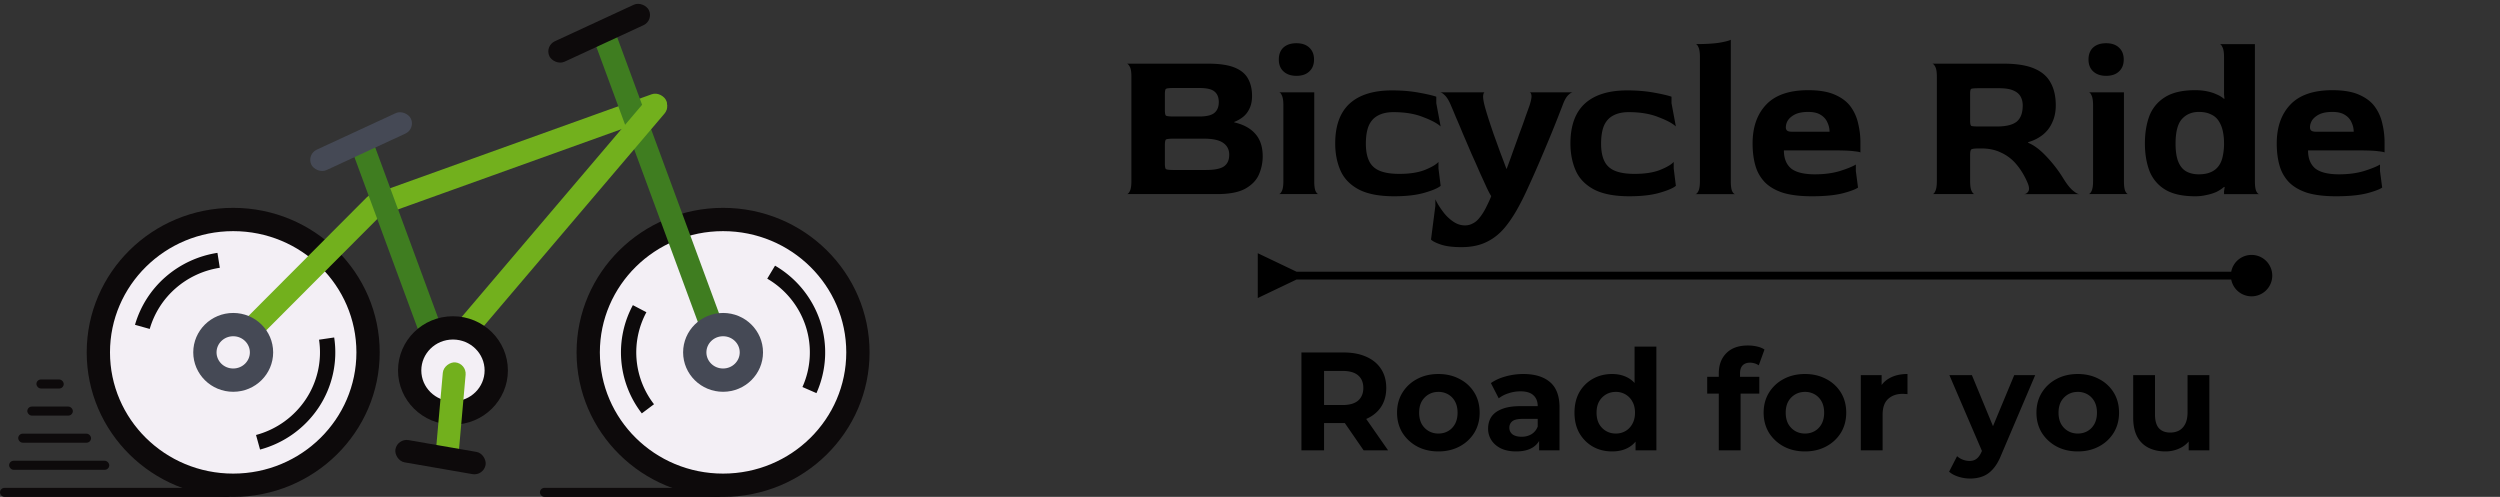 <svg xmlns="http://www.w3.org/2000/svg" width="322" height="64" fill="none" viewBox="0 0 322 64">
    <rect x="0" y="0" width="322" height="64" fill="#333333" stroke="none"/>
    <path fill="#000"
          d="M145.136 25c.131 0 .262-.13.392-.392.131-.261.196-.69.196-1.288V9.88c0-.597-.065-1.017-.196-1.26-.13-.261-.261-.401-.392-.42h10.472c1.456 0 2.595.168 3.416.504.822.336 1.4.821 1.736 1.456.336.616.504 1.344.504 2.184 0 .672-.121 1.241-.364 1.708a2.901 2.901 0 0 1-.868 1.064 4.307 4.307 0 0 1-1.064.588v.056c1.214.28 2.128.784 2.744 1.512.616.71.924 1.661.924 2.856 0 .803-.158 1.577-.476 2.324-.317.747-.905 1.363-1.764 1.848-.84.467-2.062.7-3.668.7h-11.592Zm6.02-3.108h4.2c1.064 0 1.82-.15 2.268-.448.467-.317.7-.821.7-1.512 0-.653-.252-1.157-.756-1.512-.504-.373-1.334-.56-2.492-.56h-3.892c-.56 0-.896.037-1.008.112-.093.075-.14.327-.14.756v2.324c0 .41.047.653.14.728.112.075.439.112.98.112Zm.028-6.888h3.304c.896 0 1.531-.15 1.904-.448.392-.317.588-.784.588-1.4 0-.616-.186-1.073-.56-1.372-.354-.299-.989-.448-1.904-.448h-3.36c-.56 0-.886.037-.98.112-.093.056-.14.299-.14.728v1.988c0 .41.047.653.14.728.112.075.448.112 1.008.112ZM164.711 25c.13 0 .261-.13.392-.392.13-.261.196-.69.196-1.288v-9.744c0-.597-.066-1.027-.196-1.288-.112-.261-.234-.392-.364-.392h4.536V23.32c0 .597.056 1.027.168 1.288.13.261.261.392.392.392h-5.124Zm2.268-15.232c-.691 0-1.242-.187-1.652-.56-.411-.373-.616-.887-.616-1.54s.196-1.167.588-1.54c.41-.373.97-.56 1.68-.56.709 0 1.26.187 1.652.56.41.373.616.887.616 1.54s-.206 1.167-.616 1.54c-.392.373-.943.56-1.652.56Zm12.584 15.512c-1.942 0-3.472-.299-4.592-.896-1.102-.597-1.876-1.41-2.324-2.436-.448-1.027-.672-2.184-.672-3.472 0-2.277.616-3.985 1.848-5.124 1.25-1.139 3.07-1.708 5.46-1.708 1.25 0 2.389.093 3.416.28 1.045.187 1.81.364 2.296.532v.84l.56 2.996c-.411-.392-1.158-.793-2.24-1.204-1.064-.43-2.343-.644-3.836-.644-.803 0-1.475.15-2.016.448-.523.28-.915.719-1.176 1.316-.243.597-.364 1.363-.364 2.296 0 .915.14 1.661.42 2.24.28.579.737.999 1.372 1.26.634.261 1.474.392 2.52.392 1.325 0 2.417-.168 3.276-.504.877-.355 1.465-.7 1.764-1.036v.84l.28 2.24c-.355.299-1.055.597-2.1.896-1.027.299-2.324.448-3.892.448Zm8.671 6.552c-1.12 0-2.007-.112-2.66-.336-.653-.224-1.073-.439-1.26-.644l.56-4.34v-.84c.224.485.532.99.924 1.512a5.5 5.5 0 0 0 1.316 1.316c.504.355 1.027.532 1.568.532.373 0 .709-.084 1.008-.252.317-.15.607-.392.868-.728.28-.336.551-.756.812-1.26.373-.747.607-1.26.7-1.54-.112-.15-.299-.495-.56-1.036-.243-.541-.541-1.195-.896-1.96-.336-.784-.7-1.605-1.092-2.464-.373-.877-.737-1.727-1.092-2.548a88.375 88.375 0 0 0-.924-2.184 72.596 72.596 0 0 0-.588-1.4c-.261-.635-.523-1.083-.784-1.344-.28-.28-.495-.42-.644-.42h5.74c-.093 0-.159.13-.196.392-.037.261.028.719.196 1.372.093.355.243.859.448 1.512.205.635.439 1.335.7 2.1.28.765.56 1.54.84 2.324.299.784.569 1.503.812 2.156h.028c.261-.69.532-1.437.812-2.24.299-.821.588-1.624.868-2.408.299-.784.551-1.484.756-2.1.224-.616.392-1.083.504-1.4.205-.635.289-1.073.252-1.316-.037-.261-.121-.392-.252-.392h5.572c-.149 0-.355.13-.616.392-.243.243-.476.672-.7 1.288l-.644 1.652c-.299.765-.653 1.643-1.064 2.632-.411.99-.84 2.007-1.288 3.052a125.282 125.282 0 0 1-1.316 2.968c-.411.915-.775 1.67-1.092 2.268-.635 1.232-1.297 2.268-1.988 3.108-.691.84-1.484 1.475-2.38 1.904-.896.448-1.979.672-3.248.672Zm21.626-6.552c-1.942 0-3.472-.299-4.592-.896-1.102-.597-1.876-1.41-2.324-2.436-.448-1.027-.672-2.184-.672-3.472 0-2.277.616-3.985 1.848-5.124 1.25-1.139 3.07-1.708 5.46-1.708 1.25 0 2.389.093 3.416.28 1.045.187 1.81.364 2.296.532v.84l.56 2.996c-.411-.392-1.158-.793-2.24-1.204-1.064-.43-2.343-.644-3.836-.644-.803 0-1.475.15-2.016.448-.523.28-.915.719-1.176 1.316-.243.597-.364 1.363-.364 2.296 0 .915.14 1.661.42 2.24.28.579.737.999 1.372 1.26.634.261 1.474.392 2.52.392 1.325 0 2.417-.168 3.276-.504.877-.355 1.465-.7 1.764-1.036v.84l.28 2.24c-.355.299-1.055.597-2.1.896-1.027.299-2.324.448-3.892.448Zm8.503-.28c.131 0 .261-.13.392-.392.131-.261.196-.69.196-1.288V7.36c0-.597-.065-1.027-.196-1.288-.112-.261-.233-.392-.364-.392 1.232 0 2.231-.056 2.996-.168.784-.13 1.297-.261 1.54-.392v18.2c0 .597.056 1.027.168 1.288.131.261.261.392.392.392h-5.124Zm14.986.28c-1.475 0-2.707-.15-3.696-.448-.971-.317-1.746-.765-2.324-1.344a5.053 5.053 0 0 1-1.232-2.156c-.243-.84-.364-1.792-.364-2.856 0-2.11.588-3.78 1.764-5.012 1.176-1.232 2.977-1.848 5.404-1.848 1.418 0 2.566.196 3.444.588.896.392 1.577.915 2.044 1.568.466.653.784 1.381.952 2.184.186.784.28 1.577.28 2.38v1.316c0-.056-.262-.112-.784-.168-.504-.075-1.363-.112-2.576-.112h-6.496c0 1.027.308 1.801.924 2.324.634.504 1.661.756 3.08.756 1.194 0 2.258-.14 3.192-.42.952-.299 1.642-.579 2.072-.84v.84l.28 2.128c-.355.243-1.036.495-2.044.756-1.008.243-2.315.364-3.92.364Zm-2.548-8.316h4.844c0-.41-.094-.812-.28-1.204a2.063 2.063 0 0 0-.84-.952c-.392-.261-.934-.392-1.624-.392-.691 0-1.251.103-1.68.308-.411.205-.719.457-.924.756a1.72 1.72 0 0 0-.28.924c0 .187.056.327.168.42.112.093.317.14.616.14ZM248.907 25c.13 0 .252-.13.364-.392.13-.261.196-.69.196-1.288V9.88c0-.597-.066-1.017-.196-1.26-.131-.261-.262-.401-.392-.42h9.184c1.642 0 2.949.205 3.92.616.989.41 1.698 1.017 2.128 1.82.448.784.672 1.764.672 2.94 0 .84-.159 1.587-.476 2.24a4.113 4.113 0 0 1-1.26 1.596c-.542.41-1.148.71-1.82.896v.084c.746.299 1.53.887 2.352 1.764a17.15 17.15 0 0 1 2.212 2.884c.429.69.821 1.185 1.176 1.484.354.299.625.457.812.476h-7.056c.224-.019.401-.14.532-.364.149-.243.102-.635-.14-1.176-.392-.896-.868-1.67-1.428-2.324a5.583 5.583 0 0 0-1.96-1.484c-.728-.355-1.568-.532-2.52-.532h-.308c-.579 0-.915.047-1.008.14-.094.093-.14.327-.14.7v3.36c0 .597.065 1.027.196 1.288.13.261.261.392.392.392h-5.432Zm5.992-8.708h2.296c1.176 0 2.025-.205 2.548-.616.522-.43.784-1.13.784-2.1 0-.43-.094-.812-.28-1.148-.187-.336-.504-.597-.952-.784-.43-.187-1.036-.28-1.82-.28h-2.576c-.579 0-.915.028-1.008.084-.094.056-.14.27-.14.644v3.444c0 .373.046.597.14.672.093.056.429.084 1.008.084ZM269 25c.13 0 .261-.13.392-.392.13-.261.196-.69.196-1.288v-9.744c0-.597-.066-1.027-.196-1.288-.112-.261-.234-.392-.364-.392h4.536V23.32c0 .597.056 1.027.168 1.288.13.261.261.392.392.392H269Zm2.268-15.232c-.691 0-1.242-.187-1.652-.56-.411-.373-.616-.887-.616-1.54s.196-1.167.588-1.54c.41-.373.97-.56 1.68-.56.709 0 1.26.187 1.652.56.41.373.616.887.616 1.54s-.206 1.167-.616 1.54c-.392.373-.943.56-1.652.56Zm11.464 15.512c-1.662 0-2.968-.299-3.92-.896a4.896 4.896 0 0 1-1.988-2.436c-.374-1.027-.56-2.184-.56-3.472 0-1.307.186-2.473.56-3.5a4.896 4.896 0 0 1 1.988-2.436c.952-.616 2.258-.924 3.92-.924.56 0 1.064.047 1.512.14.466.093.877.224 1.232.392.373.15.7.345.98.588l.056-.028-.056-.532V7.36c0-.597-.066-1.017-.196-1.26-.112-.261-.234-.401-.364-.42h4.536v17.64c0 .597.056 1.027.168 1.288.13.261.261.392.392.392h-4.536v-.364l.084-.532-.084-.028c-.28.243-.607.457-.98.644a5.894 5.894 0 0 1-1.26.392 6.12 6.12 0 0 1-1.484.168Zm.476-2.828c.616 0 1.129-.093 1.54-.28a2.384 2.384 0 0 0 1.008-.784c.261-.355.438-.775.532-1.26a7.617 7.617 0 0 0 .168-1.652c0-.597-.056-1.139-.168-1.624a3.68 3.68 0 0 0-.532-1.288 2.236 2.236 0 0 0-1.008-.84c-.411-.205-.924-.308-1.54-.308-.896 0-1.624.308-2.184.924-.542.616-.812 1.67-.812 3.164 0 .99.121 1.773.364 2.352.242.579.588.99 1.036 1.232.448.243.98.364 1.596.364Zm17.652 2.828c-1.474 0-2.706-.15-3.696-.448-.97-.317-1.745-.765-2.324-1.344a5.074 5.074 0 0 1-1.232-2.156c-.242-.84-.364-1.792-.364-2.856 0-2.11.588-3.78 1.764-5.012 1.176-1.232 2.978-1.848 5.404-1.848 1.419 0 2.567.196 3.444.588.896.392 1.578.915 2.044 1.568a5.73 5.73 0 0 1 .952 2.184c.187.784.28 1.577.28 2.38v1.316c0-.056-.261-.112-.784-.168-.504-.075-1.362-.112-2.576-.112h-6.496c0 1.027.308 1.801.924 2.324.635.504 1.662.756 3.08.756 1.195 0 2.259-.14 3.192-.42.952-.299 1.643-.579 2.072-.84v.84l.28 2.128c-.354.243-1.036.495-2.044.756-1.008.243-2.314.364-3.92.364Zm-2.548-8.316h4.844c0-.41-.093-.812-.28-1.204a2.063 2.063 0 0 0-.84-.952c-.392-.261-.933-.392-1.624-.392-.69 0-1.25.103-1.68.308-.41.205-.718.457-.924.756-.186.299-.28.607-.28.924 0 .187.056.327.168.42.112.093.318.14.616.14Z"/>
    <rect width="39.316" height="2.913" fill="#72B01D" rx="1.457"
          transform="matrix(.941 -.338 .346 .938 48.331 24.933)"/>
    <rect width="23.587" height="1.164" x="69.544" y="62.837" fill="#0D0A0B" rx=".582"/>
    <rect width="12.9" height="1.164" x="1.173" y="59.346" fill="#0D0A0B" rx=".582"/>
    <rect width="9.382" height="1.164" x="2.345" y="55.856" fill="#0D0A0B" rx=".582"/>
    <rect width="5.864" height="1.164" x="3.518" y="52.366" fill="#0D0A0B" rx=".582"/>
    <rect width="29.906" height="1.164" y="62.837" fill="#0D0A0B" rx=".582"/>
    <path fill="#F3EFF5" stroke="#0D0A0B" stroke-width="3"
          d="M110.5 45.385c0 9.433-7.757 17.115-17.37 17.115-9.611 0-17.368-7.682-17.368-17.115 0-9.433 7.757-17.114 17.369-17.114S110.5 35.952 110.5 45.385Z"/>
    <rect width="3.518" height="1.164" x="4.691" y="48.876" fill="#0D0A0B" rx=".582"/>
    <path fill="#0D0A0B"
          d="M82.666 53.243a12.827 12.827 0 0 1-1.151-13.941l1.742.913a10.903 10.903 0 0 0 .979 11.85l-1.57 1.178Zm17.159-19.025a13.007 13.007 0 0 1 5.83 7.208 12.812 12.812 0 0 1-.497 9.209l-1.804-.788a10.89 10.89 0 0 0 .422-7.827 11.053 11.053 0 0 0-4.955-6.127l1.004-1.675Z"/>
    <path fill="#F3EFF5" stroke="#0D0A0B" stroke-width="3"
          d="M47.406 45.385c0 9.433-7.757 17.115-17.37 17.115-9.611 0-17.369-7.682-17.369-17.115 0-9.433 7.758-17.114 17.37-17.114 9.612 0 17.369 7.681 17.369 17.114Z"/>
    <path fill="#0D0A0B"
          d="M17.388 41.835a12.952 12.952 0 0 1 3.935-6.167 13.23 13.23 0 0 1 6.684-3.1l.304 1.922a11.246 11.246 0 0 0-5.681 2.636 11.01 11.01 0 0 0-3.345 5.242l-1.897-.533Zm25.655 1.63a12.833 12.833 0 0 1-1.992 9.01 13.142 13.142 0 0 1-7.556 5.428l-.519-1.878a11.171 11.171 0 0 0 6.423-4.614 10.909 10.909 0 0 0 1.693-7.658l1.951-.288Z"/>
    <rect width="41.95" height="2.944" fill="#3F7D20" rx="1.472"
          transform="matrix(.346 .938 -.941 .338 78.801 2.92)"/>
    <path stroke="#454955" stroke-width="3"
          d="M96.777 45.385c0 1.957-1.613 3.577-3.646 3.577s-3.646-1.62-3.646-3.577c0-1.956 1.613-3.576 3.646-3.576s3.646 1.62 3.646 3.576Z"/>
    <rect width="39.88" height="2.932" fill="#72B01D" rx="1.466"
          transform="matrix(.648 -.762 .77 .638 58.444 42.024)"/>
    <rect width="24.597" height="2.929" fill="#72B01D" rx="1.464"
          transform="matrix(.706 -.708 .717 .697 30.932 41.77)"/>
    <path stroke="#454955" stroke-width="3"
          d="M33.683 45.385c0 1.957-1.613 3.577-3.646 3.577s-3.646-1.62-3.646-3.577c0-1.956 1.613-3.576 3.646-3.576s3.646 1.62 3.646 3.576Z"/>
    <rect width="28.225" height="2.944" fill="#3F7D20" rx="1.472"
          transform="matrix(-.346 -.938 .941 -.338 54.548 44.357)"/>
    <path fill="#F3EFF5" stroke="#0D0A0B" stroke-width="3"
          d="M63.917 47.712c0 3.008-2.478 5.48-5.576 5.48-3.1 0-5.576-2.472-5.576-5.48 0-3.008 2.477-5.48 5.576-5.48 3.098 0 5.576 2.473 5.576 5.48Z"/>
    <rect width="14.118" height="2.916" fill="#454955" rx="1.458"
          transform="matrix(.908 -.42 .429 .903 39.475 19.888)"/>
    <rect width="14.118" height="2.916" fill="#0D0A0B" rx="1.458"
          transform="matrix(.908 -.42 .429 .903 70.138 5.927)"/>
    <rect width="13.381" height="2.948" fill="#72B01D" rx="1.474" transform="rotate(-84.932 60.702 -.645) skewX(.135)"/>
    <rect width="11.789" height="2.91" fill="#0D0A0B" rx="1.455"
          transform="matrix(.985 .171 -.176 .984 51.187 56.438)"/>
    <path fill="#000"
          d="M167.623 58V45.4h5.454c1.128 0 2.1.186 2.916.558.816.36 1.446.882 1.89 1.566.444.684.666 1.5.666 2.448 0 .936-.222 1.746-.666 2.43-.444.672-1.074 1.188-1.89 1.548-.816.36-1.788.54-2.916.54h-3.834l1.296-1.278V58h-2.916Zm8.01 0-3.15-4.572h3.114L178.783 58h-3.15Zm-5.094-4.464-1.296-1.368h3.672c.9 0 1.572-.192 2.016-.576.444-.396.666-.936.666-1.62 0-.696-.222-1.236-.666-1.62-.444-.384-1.116-.576-2.016-.576h-3.672l1.296-1.386v7.146Zm14.73 4.608c-1.032 0-1.95-.216-2.754-.648a5.044 5.044 0 0 1-1.89-1.764c-.456-.756-.684-1.614-.684-2.574 0-.972.228-1.83.684-2.574a4.861 4.861 0 0 1 1.89-1.764c.804-.432 1.722-.648 2.754-.648 1.02 0 1.932.216 2.736.648a4.743 4.743 0 0 1 1.89 1.746c.456.744.684 1.608.684 2.592 0 .96-.228 1.818-.684 2.574a4.872 4.872 0 0 1-1.89 1.764c-.804.432-1.716.648-2.736.648Zm0-2.304c.468 0 .888-.108 1.26-.324.372-.216.666-.522.882-.918.216-.408.324-.888.324-1.44 0-.564-.108-1.044-.324-1.44a2.322 2.322 0 0 0-.882-.918 2.463 2.463 0 0 0-1.26-.324c-.468 0-.888.108-1.26.324a2.45 2.45 0 0 0-.9.918c-.216.396-.324.876-.324 1.44 0 .552.108 1.032.324 1.44.228.396.528.702.9.918.372.216.792.324 1.26.324ZM198.238 58v-1.89l-.18-.414v-3.384c0-.6-.186-1.068-.558-1.404-.36-.336-.918-.504-1.674-.504a4.81 4.81 0 0 0-1.53.252 3.904 3.904 0 0 0-1.26.648l-1.008-1.962c.528-.372 1.164-.66 1.908-.864a8.54 8.54 0 0 1 2.268-.306c1.476 0 2.622.348 3.438 1.044.816.696 1.224 1.782 1.224 3.258V58h-2.628Zm-2.952.144c-.756 0-1.404-.126-1.944-.378-.54-.264-.954-.618-1.242-1.062a2.686 2.686 0 0 1-.432-1.494c0-.576.138-1.08.414-1.512.288-.432.738-.768 1.35-1.008.612-.252 1.41-.378 2.394-.378h2.574v1.638h-2.268c-.66 0-1.116.108-1.368.324-.24.216-.36.486-.36.81 0 .36.138.648.414.864.288.204.678.306 1.17.306.468 0 .888-.108 1.26-.324.372-.228.642-.558.81-.99l.432 1.296c-.204.624-.576 1.098-1.116 1.422-.54.324-1.236.486-2.088.486Zm12.35 0c-.912 0-1.734-.204-2.466-.612a4.689 4.689 0 0 1-1.746-1.746c-.42-.744-.63-1.62-.63-2.628 0-1.02.21-1.902.63-2.646a4.556 4.556 0 0 1 1.746-1.728c.732-.408 1.554-.612 2.466-.612.816 0 1.53.18 2.142.54.612.36 1.086.906 1.422 1.638.336.732.504 1.668.504 2.808 0 1.128-.162 2.064-.486 2.808-.324.732-.792 1.278-1.404 1.638-.6.36-1.326.54-2.178.54Zm.486-2.304c.456 0 .87-.108 1.242-.324.372-.216.666-.522.882-.918.228-.408.342-.888.342-1.44 0-.564-.114-1.044-.342-1.44a2.322 2.322 0 0 0-.882-.918 2.428 2.428 0 0 0-1.242-.324c-.468 0-.888.108-1.26.324a2.45 2.45 0 0 0-.9.918c-.216.396-.324.876-.324 1.44 0 .552.108 1.032.324 1.44.228.396.528.702.9.918.372.216.792.324 1.26.324ZM210.66 58v-1.98l.054-2.88-.18-2.862v-5.634h2.808V58h-2.682Zm10.72 0v-9.9c0-1.092.324-1.962.972-2.61.648-.66 1.572-.99 2.772-.99.408 0 .798.042 1.17.126.384.084.708.216.972.396l-.738 2.034a1.913 1.913 0 0 0-.522-.252 2.04 2.04 0 0 0-.612-.09c-.408 0-.726.12-.954.36-.216.228-.324.576-.324 1.044v.9l.072 1.206V58h-2.808Zm-1.494-7.308v-2.16h6.714v2.16h-6.714Zm12.598 7.452c-1.032 0-1.95-.216-2.754-.648a5.044 5.044 0 0 1-1.89-1.764c-.456-.756-.684-1.614-.684-2.574 0-.972.228-1.83.684-2.574a4.861 4.861 0 0 1 1.89-1.764c.804-.432 1.722-.648 2.754-.648 1.02 0 1.932.216 2.736.648a4.743 4.743 0 0 1 1.89 1.746c.456.744.684 1.608.684 2.592 0 .96-.228 1.818-.684 2.574a4.872 4.872 0 0 1-1.89 1.764c-.804.432-1.716.648-2.736.648Zm0-2.304c.468 0 .888-.108 1.26-.324.372-.216.666-.522.882-.918.216-.408.324-.888.324-1.44 0-.564-.108-1.044-.324-1.44a2.322 2.322 0 0 0-.882-.918 2.463 2.463 0 0 0-1.26-.324c-.468 0-.888.108-1.26.324a2.45 2.45 0 0 0-.9.918c-.216.396-.324.876-.324 1.44 0 .552.108 1.032.324 1.44.228.396.528.702.9.918.372.216.792.324 1.26.324Zm7.187 2.16v-9.684h2.682v2.736l-.378-.792c.288-.684.75-1.2 1.386-1.548.636-.36 1.41-.54 2.322-.54v2.592a3.287 3.287 0 0 0-.324-.018 2.47 2.47 0 0 0-.306-.018c-.768 0-1.392.222-1.872.666-.468.432-.702 1.11-.702 2.034V58h-2.808Zm14.074 3.636a4.916 4.916 0 0 1-1.494-.234c-.492-.156-.894-.372-1.206-.648l1.026-1.998a2.438 2.438 0 0 0 1.584.612c.396 0 .708-.096.936-.288.24-.18.456-.486.648-.918l.504-1.188.216-.306 3.474-8.352h2.7l-4.374 10.278c-.312.78-.672 1.392-1.08 1.836-.396.444-.84.756-1.332.936-.48.18-1.014.27-1.602.27Zm1.656-3.258-4.32-10.062h2.898l3.348 8.1-1.926 1.962Zm12.222-.234c-1.032 0-1.95-.216-2.754-.648a5.044 5.044 0 0 1-1.89-1.764c-.456-.756-.684-1.614-.684-2.574 0-.972.228-1.83.684-2.574a4.861 4.861 0 0 1 1.89-1.764c.804-.432 1.722-.648 2.754-.648 1.02 0 1.932.216 2.736.648a4.743 4.743 0 0 1 1.89 1.746c.456.744.684 1.608.684 2.592 0 .96-.228 1.818-.684 2.574a4.872 4.872 0 0 1-1.89 1.764c-.804.432-1.716.648-2.736.648Zm0-2.304c.468 0 .888-.108 1.26-.324.372-.216.666-.522.882-.918.216-.408.324-.888.324-1.44 0-.564-.108-1.044-.324-1.44a2.322 2.322 0 0 0-.882-.918 2.463 2.463 0 0 0-1.26-.324c-.468 0-.888.108-1.26.324a2.45 2.45 0 0 0-.9.918c-.216.396-.324.876-.324 1.44 0 .552.108 1.032.324 1.44.228.396.528.702.9.918.372.216.792.324 1.26.324Zm11.273 2.304c-.804 0-1.524-.156-2.16-.468a3.335 3.335 0 0 1-1.458-1.422c-.348-.648-.522-1.47-.522-2.466v-5.472h2.808v5.058c0 .804.168 1.398.504 1.782.348.372.834.558 1.458.558.432 0 .816-.09 1.152-.27.336-.192.6-.48.792-.864.192-.396.288-.888.288-1.476v-4.788h2.808V58h-2.664v-2.664l.486.774a3.36 3.36 0 0 1-1.44 1.53 4.259 4.259 0 0 1-2.052.504ZM167 35l-5-2.387v5.774L167 36v-1Zm120.333.5a2.667 2.667 0 1 0 5.334 0 2.667 2.667 0 0 0-5.334 0ZM166.5 36H290v-1H166.5v1Z"/>
</svg>
